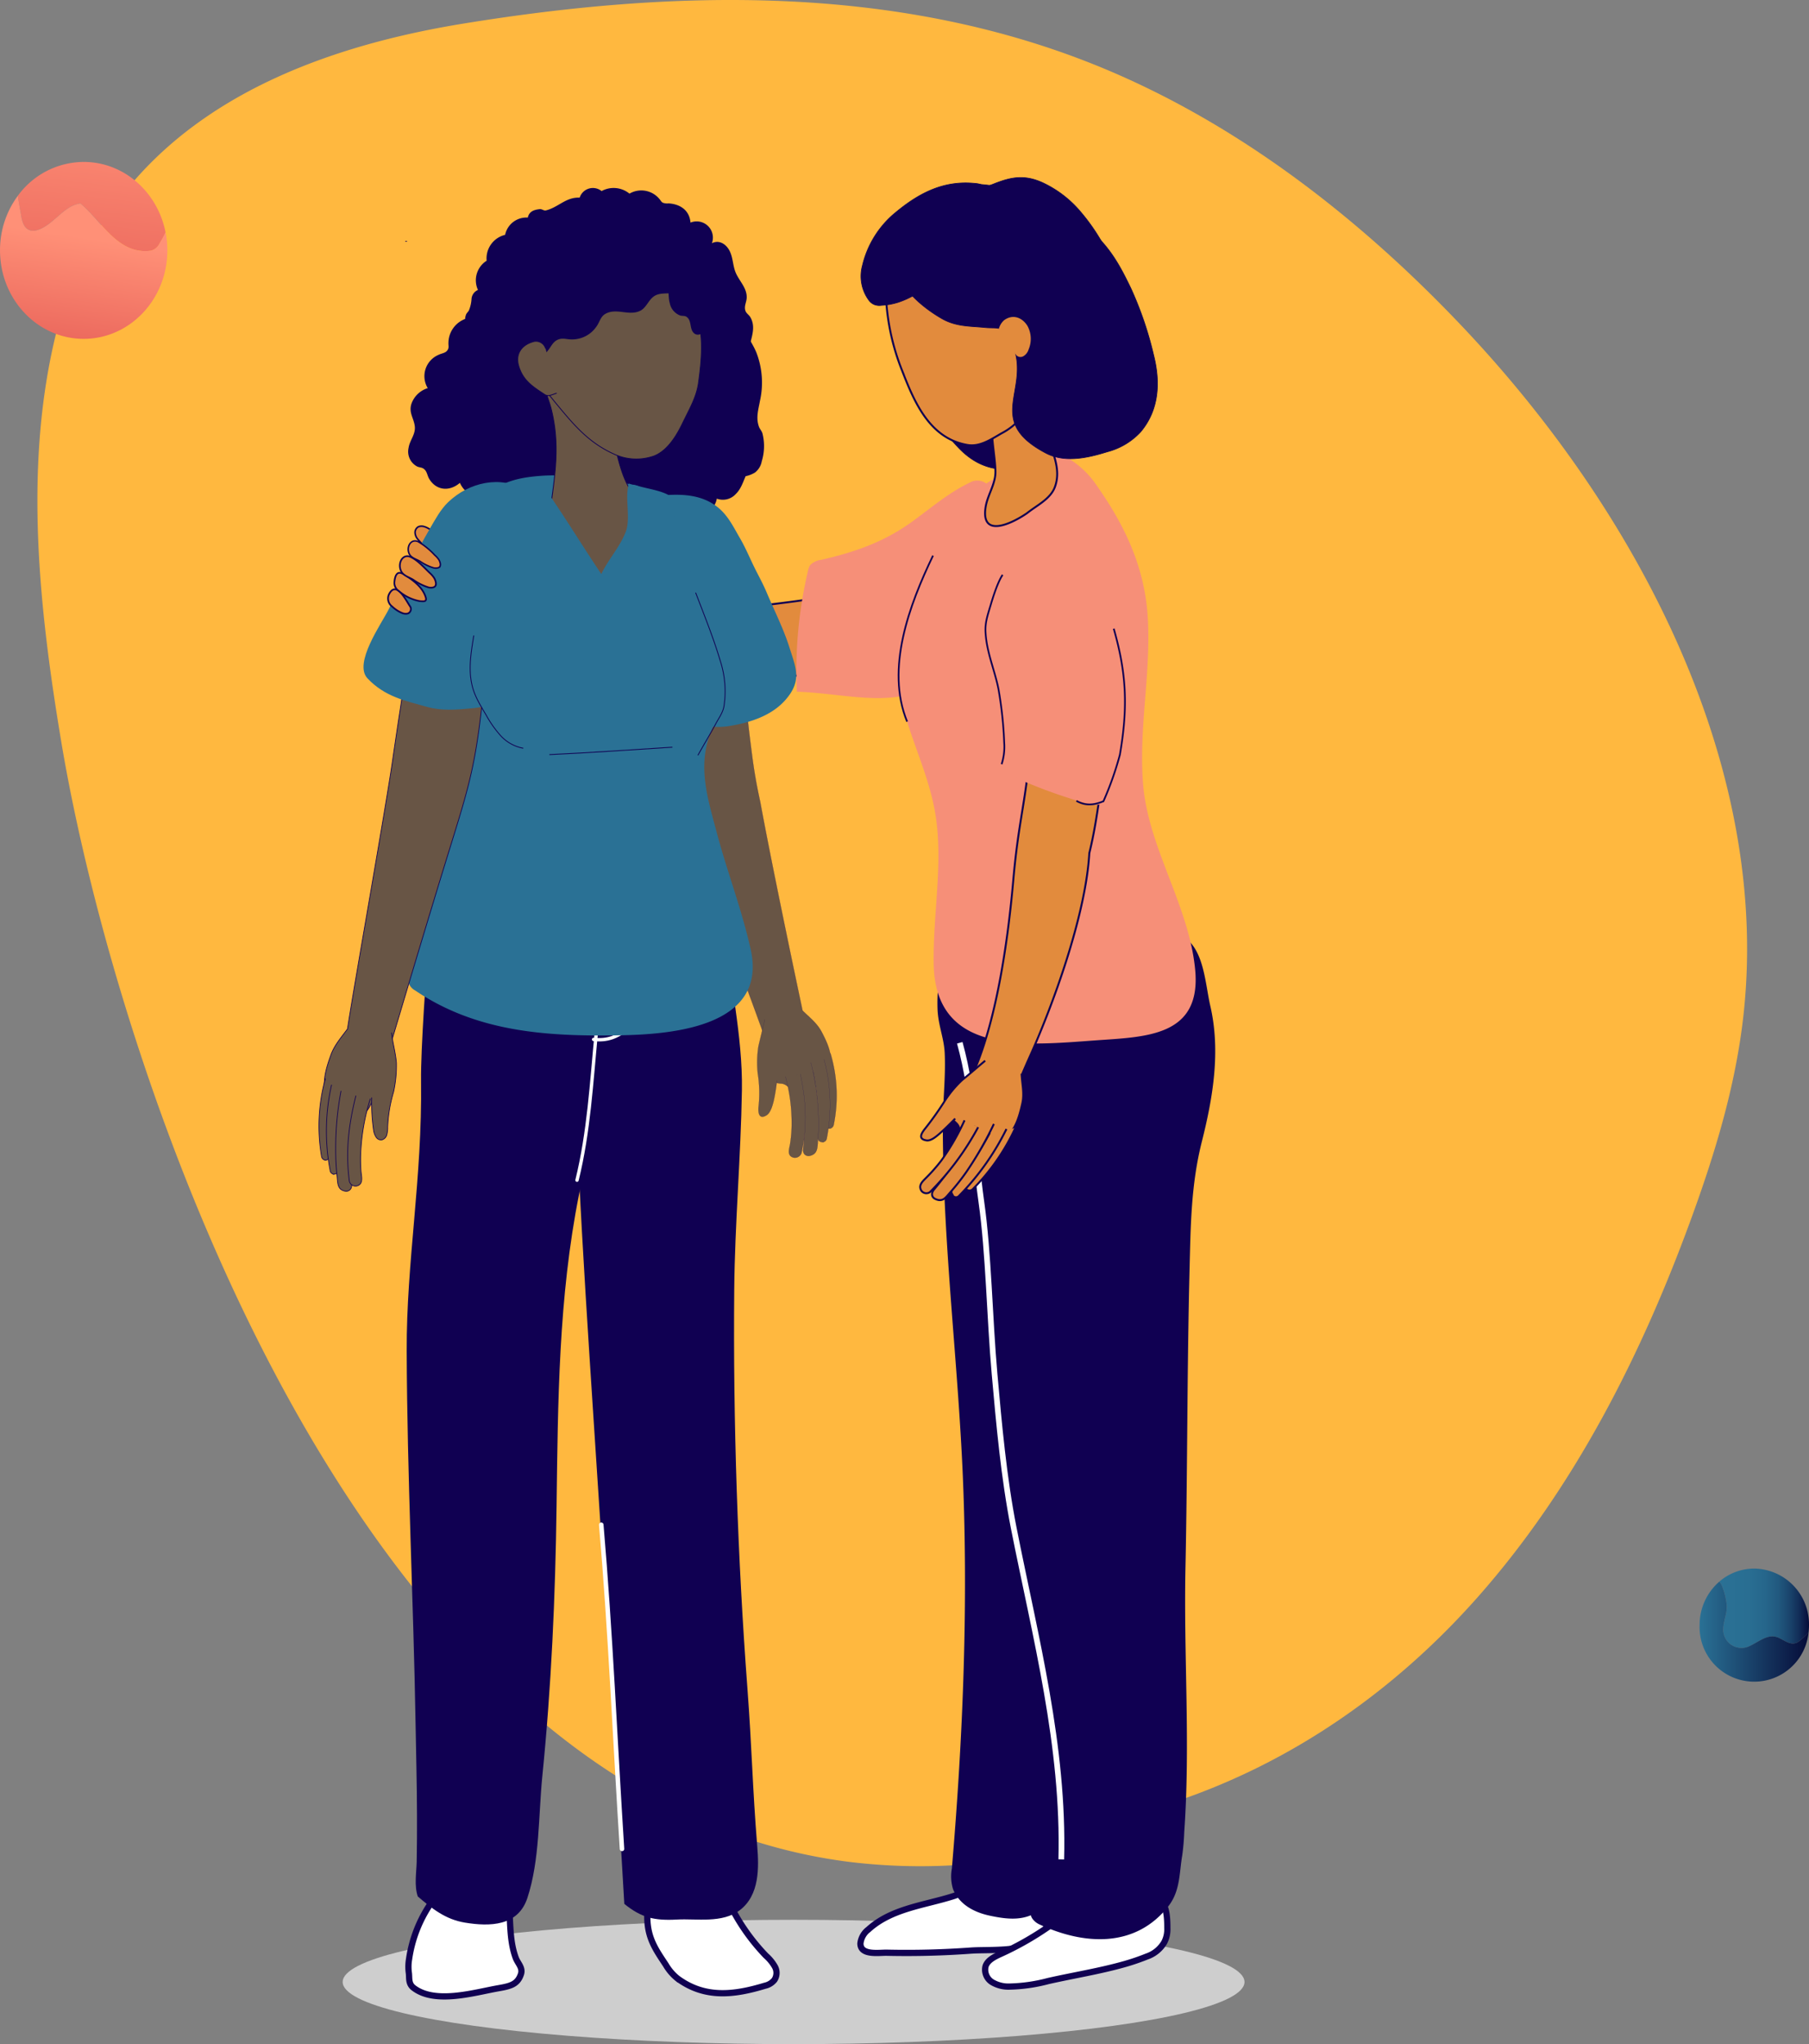 <svg xmlns="http://www.w3.org/2000/svg" xmlns:xlink="http://www.w3.org/1999/xlink" width="471.373" height="532.688" viewBox="0 0 471.373 532.688"><rect x="0" y="0" width="471.373" height="532.688" fill="#808080" stroke="none"/><defs><style>.a{fill:url(#a);}.b{fill:#cecece;}.c{fill:#fff;stroke-width:1.626px;}.c,.d,.e,.g,.i,.j,.l,.m,.q,.s,.t,.u,.x,.y,.z{stroke:#100052;}.c,.d,.e,.f,.g,.i,.j,.m,.q,.s,.t,.u,.x,.y,.z{stroke-miterlimit:10;}.d,.g,.k,.x,.y,.z{fill:#e28b3d;}.d{stroke-width:0.413px;}.e,.i,.j,.n{fill:#100052;}.e,.f{stroke-width:1.481px;}.f,.m,.o,.p,.t{fill:none;}.f,.o,.p{stroke:#fff;}.g{stroke-width:0.505px;}.h{fill:#f68f78;}.i{stroke-width:0.169px;}.j{stroke-width:0.177px;}.l{fill:#a5a5a5;stroke-width:0.659px;}.l,.o,.p{stroke-linecap:round;stroke-linejoin:round;}.m{stroke-width:0.45px;}.o{stroke-width:1.178px;}.p{stroke-width:0.877px;}.q,.s,.u{fill:#685545;}.q{stroke-width:0.031px;}.r{fill:#2a7195;}.s{stroke-width:0.183px;}.t,.u{stroke-width:0.212px;}.v{fill:url(#b);}.w{fill:url(#c);}.x{stroke-width:0.445px;}.y{stroke-width:0.432px;}.z{stroke-width:0.381px;}.aa{fill:url(#d);}.ab{fill:url(#e);}</style><linearGradient id="a" x1="-4.516" y1="3.272" x2="-3.709" y2="3.272" gradientUnits="objectBoundingBox"><stop offset="0" stop-color="#faebd8"/><stop offset="1" stop-color="#ffb83f"/></linearGradient><linearGradient id="b" x1="0.713" y1="-0.573" x2="0.336" y2="1.476" gradientUnits="objectBoundingBox"><stop offset="0" stop-color="#ff9077"/><stop offset="1" stop-color="#e9645a"/></linearGradient><linearGradient id="c" x1="0.516" y1="0.293" x2="0.373" y2="1.104" xlink:href="#b"/><linearGradient id="d" y1="0.5" x2="1" y2="0.5" gradientUnits="objectBoundingBox"><stop offset="0" stop-color="#2a7195"/><stop offset="0.333" stop-color="#296e92"/><stop offset="0.513" stop-color="#26668b"/><stop offset="0.657" stop-color="#21597f"/><stop offset="0.781" stop-color="#1a456d"/><stop offset="0.891" stop-color="#112c57"/><stop offset="0.992" stop-color="#060e3b"/><stop offset="1" stop-color="#060c39"/></linearGradient><linearGradient id="e" y1="0.5" x2="1" y2="0.5" gradientUnits="objectBoundingBox"><stop offset="0" stop-color="#2a7195"/><stop offset="1" stop-color="#060c39"/></linearGradient></defs><g transform="translate(-642.006 -139.085)"><g transform="translate(642.006 139.085)"><path class="a" d="M663.507,332.334c-5.738-34.408-9.564-70.183-1.961-103.751,12.049-53.2,56.591-75.182,106.725-83.346,54.241-8.832,111.952-10.458,164.718,10.806,36.13,14.56,68.25,39.278,95.521,68.057,46.666,49.249,81.124,116.188,73.126,181.345-2.125,17.314-7.156,33.944-13.006,50.111-13.223,36.539-30.988,71.562-56.382,100.128-21.4,24.075-48.158,42.837-78.933,53.063-12.483,4.147-22.938,11.126-36.021,13.69a152.64,152.64,0,0,1-48.744,1.806C738.58,607.54,677.316,415.136,663.507,332.334Z" transform="translate(-647.552 -139.085)"/><g transform="translate(89.29 46.26)"><ellipse class="b" cx="117.496" cy="16.201" rx="117.496" ry="16.201" transform="translate(0 454.027)"/><path class="c" d="M1029.377,924.988c4.433-.17,9.193-.741,11.381-3.254a7.217,7.217,0,0,0,1.606-3.383c1.011-4.29,1.438-8.344-3.45-10.356-3.256-1.34-7.661-4.088-11.185-2.377-3.382,1.643-5.907,4.163-9.825,5.4-7.469,2.368-16,3.159-22.042,8.647a5.326,5.326,0,0,0-2.087,3.639c-.029,3.217,4.829,2.381,6.88,2.427q10.959.246,21.908-.554C1024.349,925.05,1026.808,925.086,1029.377,924.988Z" transform="translate(-858.864 -463.126)"/><path class="c" d="M1081.124,931.228a57.469,57.469,0,0,0,5.736-1.964,8.381,8.381,0,0,0,4.566-3.726,7.4,7.4,0,0,0,.79-3.687c.006-4.395-.456-8.506-5.671-9.343a38.979,38.979,0,0,0-13.107.271c-4.553.96-7.311,5.043-10.791,7.736a79.71,79.71,0,0,1-14.337,8.284c-1.42.686-2.979,1.517-3.466,3.017a3.829,3.829,0,0,0,1.706,4.129,8.341,8.341,0,0,0,4.584,1.152,42.813,42.813,0,0,0,10.065-1.449C1067.825,934.15,1074.613,933.079,1081.124,931.228Z" transform="translate(-877.333 -465.667)"/><path class="d" d="M814.372,354.423a7.393,7.393,0,0,1,3.126,2.389c.929,1.023,2.182,2.164,2.31,3.632a1.342,1.342,0,0,1-.259,1.007,1.658,1.658,0,0,1-1.258.451,4.8,4.8,0,0,1-2.589-.879,7.5,7.5,0,0,1-1.851-1.744c-.463-.635-1.033-1.126-1.516-1.752a2.747,2.747,0,0,1-.628-1.663,1.671,1.671,0,0,1,.863-1.488,2.219,2.219,0,0,1,1.544-.029C814.2,354.369,814.288,354.4,814.372,354.423Z" transform="translate(-792.838 -263.363)"/><path class="e" d="M1092.2,754.852a58.567,58.567,0,0,1-.52,6.006c-.776,4.43-.47,9.056-3.441,12.852-8.281,10.581-21.193,9.862-32.607,4.6a3.815,3.815,0,0,1-1.746-1.446,5.618,5.618,0,0,1-.41-3.908,215.035,215.035,0,0,0,1.068-50.931c-.488-4.657-1.876-8.7-2.122-13.3-.334-6.249-.282-12.524-.66-18.768q-1.092-18.056-3.267-36.014c-2.853-23.55-7-46.834-10.534-70.292-2.029-13.453-3.942-26.981-3.269-40.65.142-2.891.537-5.815,2.305-8.184a12.791,12.791,0,0,1,5.73-4.055c9.414-3.773,18.288-4.732,28.569-6.458,6.252-1.05,14.562-6.3,21.151-2.065,4.956,3.183,5.238,11.776,6.564,17.506,2.691,11.631.671,23.636-2.186,34.951s-2.944,21.972-3.233,33.357c-.658,25.961-.537,52.047-1.074,77.956C1092.04,709.032,1093.82,731.9,1092.2,754.852Z" transform="translate(-873.651 -323.702)"/><path class="e" d="M1056.861,746.912c-.207,4.444-.323,8.9-.542,13.3-.229,4.619-.365,9.6-4.04,12.784s-8.287,2.621-12.752,1.675c-3.853-.816-7.526-2.676-9.077-6.433a10.492,10.492,0,0,1-.276-5.026c2.793-32.89,4.191-65.926,3-98.909-1.146-31.774-5.351-63.213-5.351-95.039,0-6.172.785-12.546.486-18.767-.19-3.956-1.724-7.32-1.864-11.419-.262-7.627,1.227-16.364,9.867-18.511,7.242-1.8,15.7-5.756,22.868-1.683,10.319,5.863,7.09,18.984,6.16,29.109-1.912,20.784-5.362,41.292-8.1,61.94-1.11,8.364-2.954,16.485-2.577,24.984.4,9,2.723,17.747,3.748,26.715,1.4,12.283,1.2,24.62.692,36.972C1058.44,714.711,1057.609,730.829,1056.861,746.912Z" transform="translate(-870.701 -322.432)"/><path class="f" d="M1034.392,565.441c4.009,14.6,3.437,25.958,5.624,41.447,1.917,13.571,2.13,30.144,3.44,44.877,1.159,13.039,2.41,27.051,5,40.152,5.677,28.675,13.159,56.828,12.383,86.322" transform="translate(-873.593 -339.96)"/><g transform="translate(13.61 78.971)"><g transform="translate(0 18.247)"><path class="g" d="M924.636,400.347a92.435,92.435,0,0,1-14.231,1.367c-16.9,4.974-42.711.869-57.185-4.235s-10.014-2.1-14.393-11.693c-3.814-8.358,4.158-2.511,7.81-3.707,14.676,7.194,36.816,5.351,50.64,2.83s18.711-2.512,30.373-4.439c5-.827,8.286-2.4,12.729-4.026,4.846-1.77,7.563-.335,10.43,3.643,2.456,3.407,3.671,7.433.073,10.564-4.364,3.8-10.258,5.678-15.712,7.488A58.682,58.682,0,0,1,924.636,400.347Z" transform="translate(-815.916 -368.368)"/><path class="g" d="M840.423,395.175c-2.794-.011-5.541.644-8.325-.026-5.089-1.225-9.161-2.772-11.549-7.773-1.41-2.954-.525-5.892,1.808-8.1.938-.888,2.416-.72,3.45-1.545.63-.5,1.1-1.372,2.033-1.476a7.665,7.665,0,0,1,4.8.985,24.394,24.394,0,0,1,4.783,3.729" transform="translate(-809.408 -368.55)"/><path class="g" d="M844.074,381.058c-1.875-1.978-3.867-4.106-5.62-6.2a29.862,29.862,0,0,0-5.235-4.394c-3.2-1.989-5.186-3.6-7.9-5.526-1.36-.966-2.433-1.224-2.788.7-.2,1.11.989,2.414,1.785,3.3,1.186,1.315,2.587,2.7,3.863,3.954" transform="translate(-810.364 -364.199)"/><path class="g" d="M803.455,385.867a73.986,73.986,0,0,0,16,10.244l-1.466-3.263c-4.7-2.711-9.169-5.748-13.626-8.834C804.044,384.625,803.739,385.24,803.455,385.867Z" transform="translate(-803.455 -371.385)"/><path class="g" d="M804.546,383.22a94.621,94.621,0,0,0,14.813,9.249l-1.264-4.482c-4.042-2.235-8.328-4.713-12.195-7.279C805.431,381.539,804.974,382.373,804.546,383.22Z" transform="translate(-803.851 -370.186)"/><path class="g" d="M820.554,382.275c-3.964-2.038-8.091-4.228-11.92-6.648-.593.878-1.156,1.7-1.559,2.4-.2.348-.394.7-.589,1.046.6.4,1.214.8,1.878,1.213,4.062,2.529,8.574,4.816,12.887,7Z" transform="translate(-804.554 -368.343)"/><path class="g" d="M812.573,372.129c-.365-.239-.707-.482-1.043-.729-.532.952-1.154,1.887-1.745,2.761a134.146,134.146,0,0,0,11.642,7.386l1.7-3.6A97.054,97.054,0,0,1,812.573,372.129Z" transform="translate(-805.75 -366.81)"/></g><path class="h" d="M1008.485,380.732c3.3-4.817,6.758-9.17,9.2-14.574a34.808,34.808,0,0,0,3.394-16.97c-.243-3.716-1.814-7.3-2.911-10.855a3.888,3.888,0,0,0-1.152-2.036,3.932,3.932,0,0,0-4.311-.167c-5.63,2.7-10.261,6.779-15.224,10.334-7.275,5.212-14.792,7.775-23.4,9.76a4.824,4.824,0,0,0-2.779,1.249,2.99,2.99,0,0,0-.65,1.438,113.836,113.836,0,0,0-2.943,31.68c15.973.514,31.6,6.879,42.846-9.261,6.142-8.816,12.076-27.07,3.35-36.675-5.352-5.892-12.7,1.405-17.906,4a108.042,108.042,0,0,1-13.413,5.53c-.263.09-.507.151-.769.238" transform="translate(-862.971 -335.569)"/></g><path class="h" d="M1060.518,477.476c-18.2,1.311-41.833,3.985-42.18-20.021-.207-14.353,2.985-28.141-.149-42.016-2.587-11.452-8.219-21.156-9.222-32.821-.534-6.216,1.381-12,3.062-18.03.818-2.939,2.974-5.214,4.205-8.266s2.164-6.353,3.9-9.551c3.612-6.658,8.613-13.374,15.7-16.52,2.592-1.151,5.818.86,7.973-.228,2.968-1.5,1.823-4.829,5.367-5.381a6.467,6.467,0,0,1,4.153,1.122,23.05,23.05,0,0,1,6.938,6.323c7.887,11.074,13.214,22.174,13.9,35.856.723,14.4-2.353,27.877-1.291,42.373,1.237,16.884,11.954,31.732,13.595,48.679C1088.172,476.558,1073.541,476.538,1060.518,477.476Z" transform="translate(-864.34 -252.619)"/><path class="i" d="M1054.9,281.3c-10.474,5.322-21.734,10.935-31.375.823-6.82-7.155-11.247-15.156-14.541-24.3-2.767-7.681-3.259-16.258-3.741-24.486-.43-7.341,6.461-13.292,12.237-16.413,4.955-2.678,10.121-1.56,15.034-3.528,4.669-1.87,8.105-2.534,12.871-.39a28.863,28.863,0,0,1,9.854,7.531c10.144,11.868,13.548,26.5,12.514,41.923C1067.163,271.307,1063.161,277.1,1054.9,281.3Z" transform="translate(-863.017 -211.666)"/><path class="g" d="M1055.817,333.108c-.2.16-.376.27-.618.43-3.955,2.618-11.622,6.113-10.321-1.935.52-3.217,2.643-5.987,2.556-9.36-.094-3.664-1.012-7.893-.9-11.355.18-5.833,2.867-5.52,7.744-4.889a5.855,5.855,0,0,1,3.474,1.314,10.21,10.21,0,0,1,2.923,5.019c1.315,4.517,4.083,9.224,2.226,14.133C1061.739,329.525,1058.277,331.161,1055.817,333.108Z" transform="translate(-877.342 -245.757)"/><path class="g" d="M1028.844,221.329a20.679,20.679,0,0,1,14.025,9.218c3.948,6.339,3.27,13.647,4.148,21.119a34.4,34.4,0,0,1-7.705,26.047,16.748,16.748,0,0,1-4.985,3.947c-2.757,1.571-5.628,3.616-8.911,3.059-9.8-1.665-13.805-11.031-17-19.277a59.679,59.679,0,0,1-4.237-25.366c.381-6.934,2.071-11.7,7.96-15.513A23.13,23.13,0,0,1,1028.844,221.329Z" transform="translate(-862.603 -215.023)"/><path class="j" d="M1003.576,245.025a17.992,17.992,0,0,1-4.331.758,3.624,3.624,0,0,1-1.705-.186,3.306,3.306,0,0,1-1.456-1.12,10.574,10.574,0,0,1-1.694-9.084,25.386,25.386,0,0,1,7.886-13.173c6.4-5.483,13.038-9.119,21.606-8.2a4.621,4.621,0,0,1,3.4,1.822,3.31,3.31,0,0,1,.149,3.095,9.689,9.689,0,0,1-1.769,2.683,87.448,87.448,0,0,0-6.161,7.565c-2.368,3.631-3.975,7.316-7.078,10.46A22.466,22.466,0,0,1,1003.576,245.025Z" transform="translate(-858.948 -212.467)"/><path class="j" d="M1069.268,241.591c-2.664-5.564-5.293-10.5-10.18-14.8-14.221-12.5-47.7-22.24-51.452,5.251-1.022,7.488,6.451,14,12.412,17.4,3.7,2.107,7.361,1.9,11.258,2.3,2.634.273,4.5-.515,6.148,2.424,7.274,12.959-7.406,21.255,9.556,30.258,4.985,2.646,10.911,1.306,16.077-.3a17.975,17.975,0,0,0,8.688-5.182c4.806-5.7,5.2-12.878,3.386-20.038A92.057,92.057,0,0,0,1069.268,241.591Z" transform="translate(-863.856 -212.647)"/><path class="k" d="M1050.216,272.262a4.522,4.522,0,0,1,1.45-2.721c2.191-1.631,4.634-.833,6.072,1.415a7.027,7.027,0,0,1,.333,6.175,3.1,3.1,0,0,1-1.355,1.768,1.49,1.49,0,0,1-1.961-.391" transform="translate(-879.331 -232.341)"/><path class="l" d="M929.732,407.728" transform="translate(-835.639 -282.766)"/><g transform="translate(150.49 98.724)"><g transform="translate(0 7.163)"><path class="g" d="M1072.379,434.285c-.677,4.472-1.321,8.742-2.535,13.695-.942,16.4-9.657,39.958-15.489,52.967s-2.623,8.909-11.166,11.841c-7.442,2.555-2.313-4.918-3.386-7.993,6.252-14.3,9.041-36.2,10.233-49.812s2.757-18.59,3.917-29.248c.806-7.406.253-11.014-1.129-17.428-.955-4.434-2.961-7.414-4.494-11.444-.682-1.794-1.387-3.41-2.135-5.145-2-4.632-3.432-8.083.62-11.968a6.285,6.285,0,0,1,4.523-1.929c5.522.6,8.4,4.1,10.7,8.875,2.749,5.693,5.127,11.5,7.609,17.285a49.816,49.816,0,0,1,3.769,19.83A63.866,63.866,0,0,1,1072.379,434.285Z" transform="translate(-1025.779 -377.801)"/><g transform="translate(0 124.272)"><path class="g" d="M1049.185,578.089c.1,2.628.781,5.085.182,7.737-1.094,4.848-2.425,8.813-7.41,10.817a6.907,6.907,0,0,1-8.066-2c-.84-.974-.643-2.417-1.505-3.432-.525-.618-1.381-1.089-1.528-2.01a7.093,7.093,0,0,1,.935-4.727,20.84,20.84,0,0,1,3.626-4.6" transform="translate(-1022.767 -574.706)"/><path class="g" d="M1035.273,572.781c-1.993,1.658-3.979,3.4-6.021,5.052a28.166,28.166,0,0,0-4.385,5.227,83.54,83.54,0,0,1-5.453,7.674c-.983,1.31-1.438,2.49.568,2.81,1.157.185,2.537-1.007,3.457-1.807,1.37-1.192,2.73-2.58,4.022-3.868" transform="translate(-1018.348 -572.781)"/><path class="g" d="M1049.778,600.079a55.8,55.8,0,0,1-11.191,16.116,1.188,1.188,0,0,1-1.242.219c-.424-.11.171.128-.159-.072a.753.753,0,0,1-.311-1.061,119.643,119.643,0,0,0,9.748-13.877" transform="translate(-1024.939 -582.68)"/><path class="g" d="M1045.309,600.709a67.237,67.237,0,0,1-12.357,17.417,1.027,1.027,0,0,1-1.291.235c-.412-.235.25.672-.242-.222s-.782-1.1.208-2.317a95.231,95.231,0,0,0,9.334-14.077" transform="translate(-1022.841 -582.909)"/><path class="g" d="M1039.161,598.644a91.542,91.542,0,0,1-7.182,12.516,57.68,57.68,0,0,1-4.206,5.325c-1.156,1.294-1.906,2.655-3.938,1.663-.766-.373-1.219-1.334-.2-2.51a79.6,79.6,0,0,0,10.644-16.519" transform="translate(-1019.968 -582.16)"/><path class="g" d="M1029.766,597.15a61.476,61.476,0,0,1-6.038,10.46,44,44,0,0,1-3.911,4.458c-.913.947-2.208,1.979-1.277,3.453a1.6,1.6,0,0,0,2.219.323,72.536,72.536,0,0,0,12.552-16.905" transform="translate(-1018.217 -581.618)"/></g></g><g transform="translate(16.18)"><path class="h" d="M1049.563,420.023a5.1,5.1,0,0,0,.4,2.385,4.325,4.325,0,0,0,2.108,1.74,133.879,133.879,0,0,0,19.4,6.985,11.6,11.6,0,0,0,2.727.127c.584-.648,1.306-.9,1.754-1.715a34.752,34.752,0,0,0,4.382-14.5,117.218,117.218,0,0,0-.748-22.982c-.552-4.639-1.313-10-3.586-14.03-4.4-7.794-11.808-13.493-20.617-10.8s-12.88,10-11.523,18.667C1045.661,397.414,1049.513,408.264,1049.563,420.023Z" transform="translate(-1043.604 -366.561)"/><path class="m" d="M1049.105,423.456a14.742,14.742,0,0,0,.667-5.667,101.918,101.918,0,0,0-1.509-14.016c-1.007-4.97-3.085-9.509-3.354-14.741-.127-2.467.5-4.245,1.336-7.045.593-1.984,1.792-5.9,3.118-7.88" transform="translate(-1044.071 -369.297)"/><path class="m" d="M1082.079,440.991c2.316,1.315,4.515,1.159,7.045.1a82.849,82.849,0,0,0,4.28-12.112c2.165-12.525,1.7-21.374-1.6-32.859" transform="translate(-1057.557 -377.279)"/></g></g><path class="m" d="M808.054,237.815v-.172" transform="translate(-791.513 -221.086)"/><path class="m" d="M1018.347,366.256c-6.147,12.81-12.424,29.418-6.746,43.266" transform="translate(-864.522 -267.727)"/></g><g transform="translate(83.117 48.992)"><path class="c" d="M809.138,927.667a11.778,11.778,0,0,0-.057,3.5c.19,1.259-.2,2.814,1.209,3.908,5.644,4.384,15.906,1.213,22.113.131,3.167-.553,5.005-1,5.895-3.672.557-1.672-.82-2.788-1.356-4.238-2.143-5.811-.95-12.012-2.511-17.966a5.044,5.044,0,0,0-2.068-2.9,5.345,5.345,0,0,0-2.558-.7c-6.63-.39-10.34.753-14.245,6.291A34.532,34.532,0,0,0,809.138,927.667Z" transform="translate(-785.672 -466.072)"/><path class="c" d="M937.541,926.76a11.234,11.234,0,0,1,2.321,2.819,3.363,3.363,0,0,1-.084,3.493,4.334,4.334,0,0,1-2.47,1.521c-8.121,2.461-15.682,3.365-22.819-1.906a12.871,12.871,0,0,1-3.029-3.54c-2-3.029-3.941-5.732-4.576-9.527-.947-5.665.784-11.707,7.044-13.255,3.008-.743,7.032-.862,9.907.3s2.607,3.082,3.859,5.745A53.251,53.251,0,0,0,937.541,926.76Z" transform="translate(-821.092 -466.121)"/><g transform="translate(22.86 175.723)"><path class="n" d="M834.251,492.36c-12.365-3.291-19.411,5.43-20.131,16.836s-2.21,30.741-2.1,39.536c.329,25.3-3.83,46.994-3.742,70.321.124,32.9,1.752,64.466,2.311,97.069.138,8.019.344,15.548.371,23.594.014,4.186.006,8-.08,12.377-.054,2.736-.688,6.21.284,9.051,3.722,3.187,7.241,5.989,12.258,6.815,6.517,1.075,13.871.959,16.3-6.41,3.25-9.879,2.87-21.5,3.892-31.679,2.361-23.506,3.4-46.847,3.714-70.33.359-27.289.5-54.516,5.86-81.355,1.8-9.013,3.843-17.676,4.846-26.879.836-7.668-.5-15.025-1.791-22.715-.931-5.556-2.511-10.194-2.671-16.326s.78-14.994-6.042-18.4C843.132,491.666,839.359,493.72,834.251,492.36Z" transform="translate(-808.281 -491.658)"/></g><path class="n" d="M895.755,490.574c12.12-.256,18.9,4.436,19.975,17.261,1.192,14.2,4.708,28.513,4.479,42.832-.275,17.247-1.843,34.793-2,51.99-.314,34.4.906,70.194,3.426,103.734,1.208,16.1,1.32,25.88,2.567,41.253.453,5.588.625,12.745-4.518,16.666-4.605,3.511-11.285,2.171-16.353,2.454-5.987.335-9.328-.488-13.765-4.078-2.456-42.429-5.282-84.357-8.047-126.856s-5.593-85.532-5.439-128.26C876.126,494.9,883.926,490.824,895.755,490.574Z" transform="translate(-810.006 -315.539)"/><path class="o" d="M887.819,762.5c2.425,28.121,3.6,56.314,5.4,84.477" transform="translate(-814.265 -414.154)"/><path class="p" d="M893.618,559.56c-2.776,2.27-5.318,3.261-8.921,2.879" transform="translate(-813.133 -340.56)"/><path class="p" d="M882.914,561.6c-1.25,12.864-1.914,25.666-5.011,38.259" transform="translate(-810.669 -341.301)"/><path class="n" d="M860.511,284.05a34.3,34.3,0,0,1-16.65-9.658c-3.789-3.769-5.577-8.8-7.5-13.782-.766-1.986-.351-4.8-1.435-6.713s-3.468-2.4-2.518-4.95c.15-.4.53-.685.744-1.085a9.152,9.152,0,0,0,.686-2.983,2.746,2.746,0,0,1,1.679-2.357,6.032,6.032,0,0,1,2.261-7.619,6.313,6.313,0,0,1,4.813-6.742,5.664,5.664,0,0,1,5.915-4.5c.356-1.62,1.6-2.02,3.077-2.2.658-.08,1.055.485,1.674.326,3.286-.846,5.158-3.484,8.762-3.324a3.614,3.614,0,0,1,5.712-1.709,6.5,6.5,0,0,1,7.263.669,6.115,6.115,0,0,1,7.837,1.43c.314.342.412.69.862.937a3.416,3.416,0,0,0,1.491.17c3.05.186,5.454,1.81,5.713,5.01a4.232,4.232,0,0,1,5.58,5.371c1.953-.983,3.8.3,4.67,2.117s.778,3.909,1.6,5.716c.971,2.138,2.823,3.827,2.8,6.271-.013,1.237-.752,2.263-.344,3.482.25.747.908,1.029,1.3,1.712,1.487,2.595.258,5.182-.3,7.94s.062,5.776-1.073,8.453a37.229,37.229,0,0,1-4.677,7.749,24.435,24.435,0,0,1-11.765,8.179C879.262,285.326,870.27,286.4,860.511,284.05Z" transform="translate(-794.091 -215.952)"/><path class="n" d="M875.645,239.764c-4.229-1.847-8.251-3.792-12.869-3.22-6.265.777-10.893,5.233-17.1,6.541-2.9.611-6.428-.4-9.3,1.06-2.583,1.314-3.311,4.774-4.553,7.2-.991,1.932-1.927,3.681-3.8,4.8-1.525.909-3.231.792-4.832,1.6a6.724,6.724,0,0,0-3.8,6.081c-.022.6.161,1.1-.147,1.66-.516.942-1.481.908-2.4,1.361A6.036,6.036,0,0,0,814,275.538a6.532,6.532,0,0,0-4.274,4.147c-.7,2.328.661,3.693.9,5.807s-1.331,3.611-1.621,5.615a4.376,4.376,0,0,0,2.2,4.832c.594.3,1.163.2,1.721.6.934.674.882,1.7,1.477,2.679,1.859,3.056,5.316,3.305,7.978,1a6.272,6.272,0,0,0,4.713,3.7,6.927,6.927,0,0,0,5.818-2.049c2.238,1.559,4.164,3.191,6.873,3.989a8.556,8.556,0,0,0,7.678-1.26c2.346,1.811,4.344,3.748,7.335,4.487a7.476,7.476,0,0,0,7.861-2.522,28.385,28.385,0,0,0,8.945,4.178c1.883.477,3.961.462,5.25-1.108.677-.825.687-2,1.77-2.338.621-.194,1.069.17,1.616.394a7.863,7.863,0,0,0,5.491.652,5.047,5.047,0,0,0,3.589-4.008,4.523,4.523,0,0,0,4.91-1.168c1.361-1.316,1.859-2.975,2.6-4.679a7.623,7.623,0,0,0,2.437-.955,4.755,4.755,0,0,0,1.768-2.941,13.485,13.485,0,0,0,.173-7.284c-.229-.7-.662-1.064-.9-1.709-.85-2.315-.156-4.459.268-6.794a21.723,21.723,0,0,0-.934-12.522c-1.1-2.675-2.854-4.8-3.88-7.478-.429-1.119-.588-2.232-1.1-3.368a26.032,26.032,0,0,0-7.021-8.719A47.7,47.7,0,0,0,875.645,239.764Z" transform="translate(-785.659 -223.383)"/><g transform="translate(90.367 90.708)"><path class="q" d="M936.663,415.27c.54,4.146,1.086,7.446,2.152,12.325,2.656,14.5,8.18,40.951,10.611,52.413s1.534,9.346-2.489,13.126c-3.5,3.292-5.966-3.223-7.264-5.134-5.392-14.915-13.262-35.84-17.736-49.041s-4.153-17.491-5.467-28.363c-.913-7.555-.824-12.58-1.336-19.531-.354-4.8-.362-8.808-.636-13.448-.122-2.064.164-3.982.007-6-.419-5.377-1.261-9.818,4.365-12.323a9.818,9.818,0,0,1,5.139-.962c5.745.86,7.005,5.475,7.613,10.492.725,5.983.255,11.7,1.462,17.458,1.347,6.42,1.7,12.7,2.393,19.155C935.839,408.793,936.221,411.871,936.663,415.27Z" transform="translate(-914.198 -358.271)"/><g transform="translate(23.821 123.658)"><path class="q" d="M964.259,552.288c1.75,1.72,3.723,3.22,4.91,5.441,2.167,4.061,3.9,8.258.75,12.3-1.863,2.39-4.752,4.272-7.816,3.15-1.231-.451-1.851-1.623-3.212-1.867a5.352,5.352,0,0,1-2.5-.645c-1.412-1.071-1.795-2.432-2.189-4.2a16.672,16.672,0,0,1,.005-5.676" transform="translate(-952.437 -552.288)"/><path class="q" d="M953.548,555.894c-.522,2.382-1.1,4.585-1.655,7.043a27.564,27.564,0,0,0-.179,6.971,32.771,32.771,0,0,1,.2,8.933c-.109,1.583.243,3.148,2.067,2.039,1.052-.639,1.565-2.489,1.869-3.693a48.674,48.674,0,0,0,.874-5.387" transform="translate(-951.573 -553.596)"/><path class="q" d="M980.529,569.7a38.5,38.5,0,0,1,.842,18.717,1.267,1.267,0,0,1-.881.919c-.332.091.2-.045-.118.028s-.924-.2-.914-.652c.124-5.521.381-10.851-.663-16.281" transform="translate(-961.445 -558.602)"/><path class="q" d="M977.293,572.207a45.535,45.535,0,0,1,.719,20.6,1.15,1.15,0,0,1-.924.981c-.436.056.466.08-.2.014s-1.359-.286-1.262-1.829a68.917,68.917,0,0,0-1.146-16.545" transform="translate(-959.882 -559.512)"/><path class="q" d="M971.5,573.567a64.591,64.591,0,0,1,1.94,13.768,55.434,55.434,0,0,1-.12,6.609c-.139,1.66.014,3.405-2.077,3.9-.788.185-1.947-.222-1.757-1.792a51.952,51.952,0,0,0-1.571-19.358" transform="translate(-957.499 -560.005)"/><path class="q" d="M963.11,578.9a45.052,45.052,0,0,1,1.633,11.654,34.884,34.884,0,0,1-.389,5.764c-.189,1.287-1.005,3.23.885,3.692a1.81,1.81,0,0,0,2.068-1.208c1.557-7.229,1.162-13.386-.285-20.538" transform="translate(-955.757 -561.707)"/></g></g><path class="r" d="M935.761,361.037c-1.473-2.912-2.529-5.613-4.182-8.449-1.78-3.055-3.221-6.178-6.279-8.373-3.465-2.486-7.5-2.969-11.753-2.812a3.232,3.232,0,0,0-2.245.87,7.66,7.66,0,0,0-2.209,5.117,115.391,115.391,0,0,0,7.514,46.024c.857,2.307,1.59,5.4,3.791,7.027s5.881,1.6,8.283,1.225c5.674-.892,11.247-2.755,14.812-6.833,4.362-4.989,2.75-8.252.975-13.85-1.49-4.7-3.943-9.581-5.872-14.147C937.737,364.8,936.713,362.919,935.761,361.037Z" transform="translate(-821.942 -261.436)"/><path class="r" d="M887.812,370.825c2.2,4.527,6.307,9.528,5.493,15.54-.717,5.293-4.587,9.838-6.33,15.021-2.91,8.65-.328,16.526,1.92,25.026,2.767,10.464,6.49,19.888,8.874,30.568,4.394,19.681-19.325,22.087-33.413,22.365-19.2.379-37.771-.667-53.989-11.653a3.618,3.618,0,0,1-1.555-1.582c-3.1-6.38,2.453-18.063,4.057-23.373,2.908-9.634,5.774-16.609,7.312-25.575,2.395-13.967-.674-27.24-.887-41.1a86.17,86.17,0,0,1,4.048-26.994c1.216-4.015,3.142-8.289,6.342-11.054,3.787-3.27,8.785-4.107,13.391-4.446,5.935-.437,11.493.426,17.068,1.148a74.783,74.783,0,0,1,8.72,1.618c4.935,1.264,9.219,1.523,11.386,6.561C884.184,352.033,883.232,361.406,887.812,370.825Z" transform="translate(-785.279 -258.56)"/><g transform="translate(0 91.562)"><path class="s" d="M809.433,361.6c-.883.4-1.6.281-2.461,1.236-8.388,9.279-6.794,19.8-8.408,32.422-1.307,10.219-.734,5.223-3.228,22.379-1.737,11.95-9.245,54.233-11.31,67.129s-1.519,13.636,3.668,16.542c4.518,2.531,6.488-7.7,7.787-12.057,4.24-14.226,10.59-35.42,14.753-48.871s6.056-19.486,7.689-31.362c1.061-7.708,1.056-12.834,2.373-20.61,1.2-7.09,7.43-23.132-.192-28.123-2.371-1.553-4.767.031-7.156.226A10.823,10.823,0,0,0,809.433,361.6Z" transform="translate(-776.219 -359.611)"/><g transform="translate(0 127.664)"><path class="s" d="M780.573,559.914c-1.54,2.1-3.323,4.129-4.226,6.615-1.652,4.545-3.082,9.367.482,13.327,1.854,2.06,5.616,4.108,8.087,2.092,2.031-1.657,2.455-4.69,3.839-6.805a60.138,60.138,0,0,0,3.7-6.475" transform="translate(-773.213 -559.914)"/><path class="s" d="M799.14,561.281c.3,2.66,1.025,5.131,1.268,7.886a32.269,32.269,0,0,1-.738,7.563,37.587,37.587,0,0,0-1.54,9.2,7.117,7.117,0,0,1-.219,1.946,1.815,1.815,0,0,1-1.246,1.339,1.5,1.5,0,0,1-1.571-.732,4.311,4.311,0,0,1-.644-1.815,49.989,49.989,0,0,1-.475-8.485" transform="translate(-780.232 -560.41)"/><path class="s" d="M774.078,580.065a46.771,46.771,0,0,0-1,20.292,1.2,1.2,0,0,0,.849.957c.346.095-.211-.031.124.026a.83.83,0,0,0,.9-.751c-.078-5.954-.258-11.764.794-17.638" transform="translate(-772.414 -567.222)"/><path class="s" d="M776.8,582.6a55.054,55.054,0,0,0-.391,22.3,1.086,1.086,0,0,0,.915.995c.454.038-.484.138.2,0s1.316-.432,1.2-2.077a83.624,83.624,0,0,1,.867-17.93" transform="translate(-773.518 -568.14)"/><path class="s" d="M780.645,585.1a78.9,78.9,0,0,0-1.4,15.026,64.476,64.476,0,0,0,.347,7.1c.2,1.727-.015,3.648,2.17,4.016.823.138,1.878-.448,1.636-2.11a62.771,62.771,0,0,1,.853-20.981" transform="translate(-774.891 -569.046)"/><path class="s" d="M790.053,587.839a55.076,55.076,0,0,0-2.413,12.554,42.8,42.8,0,0,0-.031,6.234c.087,1.38.8,3.51-1.126,3.977a1.654,1.654,0,0,1-1.921-1.359c-.989-7.83-.156-14.611,1.728-22.2" transform="translate(-776.668 -569.753)"/></g></g><g transform="translate(11.605 76.636)"><path class="r" d="M807.175,394.774c-5.746-1.614-10.979-2.636-15.516-7.43-3.707-3.916,3.57-14.13,5.514-17.963,3.7-7.3,6.646-14.043,10.626-20.858,1.445-2.474,2.852-5.155,4.879-7.1,5.469-5.236,13.725-7.024,20.049-3.138,6.745,4.144,5.812,9.712,4.567,16.527-1.558,8.526-4.586,16.686-7.2,25.22-1.061,3.464-1.609,8.778-3.8,11.925-1.751,2.517-5.052,2.986-7.76,3.225C814.647,395.528,810.932,395.829,807.175,394.774Z" transform="translate(-790.622 -336.193)"/></g><path class="t" d="M898.665,444.586c-10.685.665-21.363,1.449-32.058,1.934" transform="translate(-806.573 -298.865)"/><g transform="translate(43.614 6.563)"><path class="u" d="M865.97,339.65c1.489,4.837,2.673,10.13,7.071,13.116,5.421,3.681,11.357,3.005,15.993-1.311s6.047-10.291,5.464-16.2c-.64-6.495-5.2-9.523-8.1-15.068-2.774-5.295-3.555-12.2-4.934-18.041-.889-3.765-1.709-7.013-4.407-9.731-2.294-2.31-5.88-3.751-8.846-2.707-5.838,2.055-2.878,6.226-1.841,10.355,1.732,6.9,1.508,12.8.668,19.7-.69,5.669-1.748,11.307-1.441,17.11A11.761,11.761,0,0,0,865.97,339.65Z" transform="translate(-849.493 -249.135)"/><path class="u" d="M859.326,275.677c.729.814,1.339,1.637,2.047,2.491,4.482,5.415,8.365,10.213,15.009,13.267a13.818,13.818,0,0,0,10.695.591c3.531-1.4,5.893-5.386,7.409-8.539,1.742-3.622,3.633-6.767,4.152-10.557,1.05-7.66,1.54-14.532-2-21.724-5.142-10.462-13.995-17.993-26.034-18.019s-18.407,7.634-22.057,18.176c-1.7,4.919-.372,9.59,1.481,14.105S856.212,272.2,859.326,275.677Z" transform="translate(-843.354 -228.766)"/><path class="n" d="M848.651,266.092a10.706,10.706,0,0,0,8.182-3.981c.929-1.127,1.319-2.3,2.585-2.875s2.327-.087,3.635-.087a7.708,7.708,0,0,0,6.486-3.369c.819-1.124,1.039-2.528,2.235-3.245,2.865-1.718,6.14.565,9.084-.815,1.828-.856,2.249-3.173,4.122-4.078s4.355-.028,6.178-1.206c1.381-.893,1.726-2.748,3.167-3.611.99-.592,2.145-.344,3.135-1.119a2.768,2.768,0,0,0,.557-3.467,6.231,6.231,0,0,0-2.877-2.516c-1.844-.881-3.691-.694-5.555-1.617-2.182-1.081-3.206-3-5.714-3.976-14.6-5.7-24.686-6.287-36.35,6.264-3.384,3.641-7.465,11.089-6.546,16.892.751,4.744,1.229,9.127,5.378,12.147A3.871,3.871,0,0,0,848.651,266.092Z" transform="translate(-840.844 -226.249)"/><path class="n" d="M908.973,246.912c.656,1.335.323,2.976.766,4.433a4.283,4.283,0,0,0,2.72,3.24c.595.178,1.183,0,1.679.365,1.469,1.073.611,3.311,2.071,4.368.87.629,1.974-.038,2.862-.391s2.1-.63,2.73.22c.424.575.335,1.474,1.121,1.523.256.016.41-.161.563-.344a7.919,7.919,0,0,0,1.43-8.518c-.647-1.553-1.8-2.551-2.7-3.877a20.9,20.9,0,0,1-2.827-5.843,12.877,12.877,0,0,0-.859-2.47,7.507,7.507,0,0,0-1.312-1.679,47.147,47.147,0,0,0-4.341-4.047c-2.334-1.866-4.919-3.521-7.959-2.885-1.808.379-3.026,1.728-4.143,3-.832.945-1.885,2.064-1.705,3.367C899.8,242.744,906.714,242.313,908.973,246.912Z" transform="translate(-861.949 -227.924)"/><path class="u" d="M860.916,280.469a2.608,2.608,0,0,0-3.019-1.8c-3.2.834-4.873,3.193-4,6.289,1.087,3.862,3.7,5.492,6.834,7.554.956.628,2.14-.123,3.09-.368" transform="translate(-845.493 -245.234)"/></g><path class="r" d="M880.227,348.94c-1.7,4.166-4.449,6.956-6.312,10.859-4.945-7.355-9.6-15.036-14.618-22.237-1.444-2.073-3.672-1.285-5.624-2.355a26.037,26.037,0,0,0-3.461,9.2c-.568,3.728-1.075,7.168-.547,10.7a50.177,50.177,0,0,0,6.69,18.883c1.478,2.5,2.757,4.653,5.552,6.071,6.258,3.178,12.239,2.5,18.69-.289a30.843,30.843,0,0,0,8.766-6.167,27.327,27.327,0,0,0,7.783-13.685c1-5.082-.4-8.578-2.579-12.74s-5.966-6.152-9.267-9.2a5.648,5.648,0,0,0-3.071-1.466c-1.263-.01-1.008-.959-1.345.694C880.179,340.663,881.589,345.6,880.227,348.94Z" transform="translate(-800.348 -259.199)"/><path class="t" d="M926.4,381.4c2.239,5.871,4.583,11.606,6.384,17.657a25.7,25.7,0,0,1,1,11.955c-.283,1.644-1.317,3.021-2.1,4.494-1.482,2.778-3.175,5.518-4.69,8.288" transform="translate(-828.256 -275.952)"/><path class="t" d="M835.168,398.921c-.7,4.4-1.482,8.709-.421,13.093.7,2.878,2.222,5.213,3.677,7.706a28.566,28.566,0,0,0,3.882,5.456,10.565,10.565,0,0,0,5.764,3.122" transform="translate(-794.83 -282.305)"/></g><g transform="translate(0 42.196)"><path class="v" d="M654.34,223.076c4.3-1.336,6.828-6.383,11.281-6.976,5.641,4.75,9.8,13.508,18.407,12.321a3.551,3.551,0,0,0,2.227-1.93,30.174,30.174,0,0,0,1.538-2.841c-2.05-10.481-10.826-18.36-21.344-18.36a21.354,21.354,0,0,0-17.142,8.813c.2,1.467.448,2.927.728,4.372C650.332,220.4,650.778,223.967,654.34,223.076Z" transform="translate(-644.654 -205.289)"/><path class="w" d="M683.607,231.505a3.551,3.551,0,0,1-2.227,1.93c-8.609,1.187-12.766-7.57-18.407-12.321-4.453.593-6.976,5.641-11.281,6.976-3.563.891-4.008-2.672-4.3-4.6-.28-1.446-.526-2.906-.728-4.372a23.8,23.8,0,0,0-4.654,14.239c0,12.732,9.759,23.053,21.8,23.053s21.8-10.321,21.8-23.053a24.479,24.479,0,0,0-.452-4.692A30.16,30.16,0,0,1,683.607,231.505Z" transform="translate(-642.006 -210.304)"/></g><path class="x" d="M804.464,386.274a2.54,2.54,0,0,0,.757.133,1.732,1.732,0,0,0,.648-.1,1.239,1.239,0,0,0,.456-1.9c-1.192-1.843-3.606-6.66-5.432-3.086a2.567,2.567,0,0,0,.819,3.194A8.532,8.532,0,0,0,804.464,386.274Z" transform="translate(-699.526 -226.462)"/><path class="y" d="M809.714,380.643a6.768,6.768,0,0,0,1.115.067c.692-.018.746-.484.571-1.054-.732-2.386-2.821-4.075-4.9-5.462-.534-.358-1.66-1.188-2.333-.8s-.839,1.545-.912,2.226A2.479,2.479,0,0,0,804.378,378,11.356,11.356,0,0,0,809.714,380.643Z" transform="translate(-700.477 -224.02)"/><path class="y" d="M814.82,373.2a3.531,3.531,0,0,0-.383-1,6.81,6.81,0,0,0-1.207-1.38c-1.47-1.4-3-3.17-4.848-4.084-2.12-1.051-3.5,1.488-2.642,3.505.561,1.324,2.087,1.689,3.221,2.38a14.087,14.087,0,0,0,4,2.006c.521.122,1.509.133,1.805-.435A1.539,1.539,0,0,0,814.82,373.2Z" transform="translate(-701.29 -221.551)"/><path class="z" d="M817.227,366.027a2.945,2.945,0,0,0-.335-.867,5.849,5.849,0,0,0-1.071-1.191,19.022,19.022,0,0,0-4.31-3.515c-1.891-.9-3.142,1.319-2.391,3.066.493,1.147,1.857,1.453,2.866,2.046a12.516,12.516,0,0,0,3.569,1.715c.466.1,1.35.1,1.619-.391A1.3,1.3,0,0,0,817.227,366.027Z" transform="translate(-702.529 -219.288)"/></g><g transform="translate(1084.871 547.843)"><path class="aa" d="M1345.61,784.929a18.891,18.891,0,0,1,1.179,4.587c.328,2.293-.786,4.324-.852,6.553a4.757,4.757,0,0,0,6.29,4.783c2.621-.983,5.112-3.6,7.929-2.49,1.769.721,3.67,2.556,5.635.918a19.5,19.5,0,0,0,2.37-2.242,15.382,15.382,0,0,0,.116-1.888,14.5,14.5,0,0,0-14.254-14.731,13.92,13.92,0,0,0-9.129,3.418A3.1,3.1,0,0,1,1345.61,784.929Z" transform="translate(-1339.77 -780.419)"/><path class="ab" d="M1362.876,801.225c-1.965,1.638-3.866-.2-5.635-.918-2.817-1.114-5.307,1.507-7.929,2.49a4.757,4.757,0,0,1-6.29-4.783c.066-2.228,1.179-4.259.852-6.553a18.89,18.89,0,0,0-1.179-4.587,3.1,3.1,0,0,0-.715-1.092,14.9,14.9,0,0,0-5.125,11.313,14.234,14.234,0,0,0,28.392,1.888A19.505,19.505,0,0,1,1362.876,801.225Z" transform="translate(-1336.854 -782.364)"/></g></g></svg>
